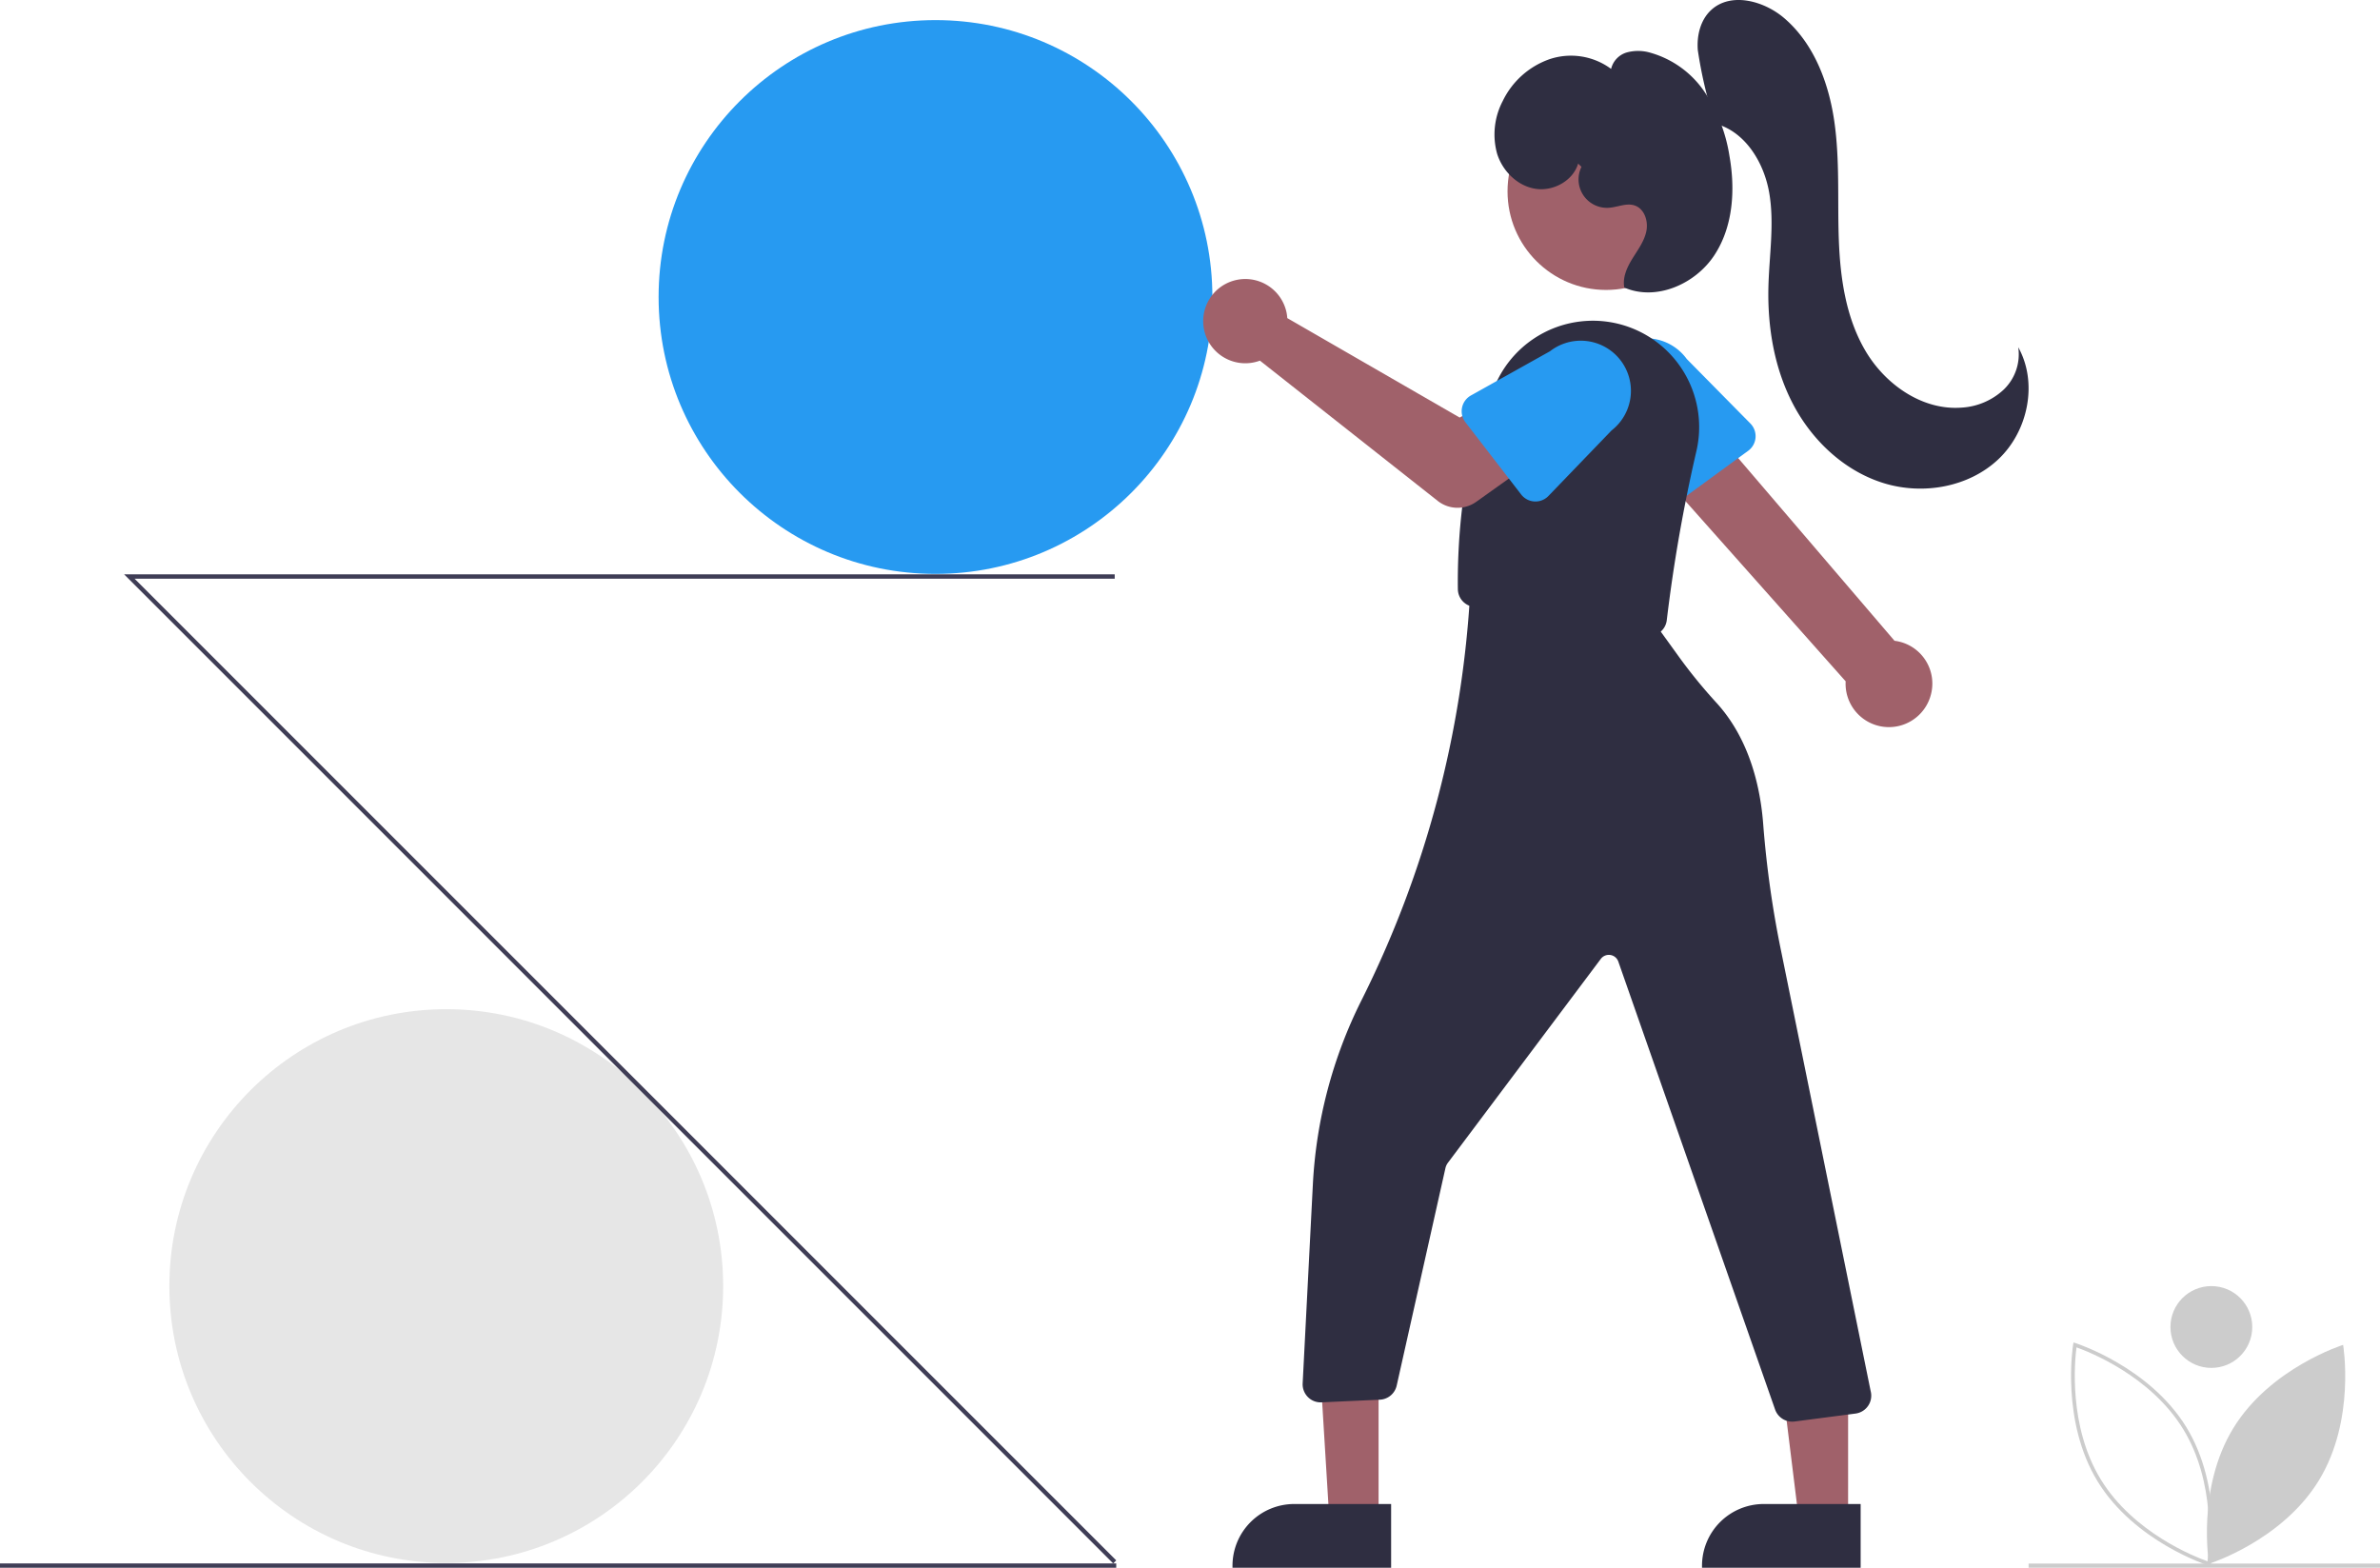 <svg xmlns="http://www.w3.org/2000/svg" width="930.724" height="613.071" viewBox="0 0 930.724 613.071" xmlns:xlink="http://www.w3.org/1999/xlink">
  <g id="Group_19" data-name="Group 19" transform="translate(-125.881 -143.464)">
    <ellipse id="Ellipse_44" data-name="Ellipse 44" cx="108.283" cy="108.283" rx="108.283" ry="108.283" transform="translate(192.114 538.103)" fill="#e6e6e6"/>
    <ellipse id="Ellipse_45" data-name="Ellipse 45" cx="108.283" cy="108.283" rx="108.283" ry="108.283" transform="translate(383.434 151.324)" fill="#279af1"/>
    <path id="Path_280-623" data-name="Path 280" d="M682.043,800.953,295.265,414.175H682.641v1.691H299.349l383.89,383.89Z" transform="translate(-120.843 -46.11)" fill="#3f3d56"/>
    <rect id="Rectangle_20" data-name="Rectangle 20" width="436.515" height="1.692" transform="translate(125.881 754.844)" fill="#3f3d56"/>
    <g id="Group_18" data-name="Group 18" transform="translate(596.399 143.464)">
      <path id="Path_314-624" data-name="Path 314" d="M430.65,638.795a16.859,16.859,0,0,0-14.045-21.7L336.046,522.96l-18.789,19.728L397.5,632.944a16.95,16.95,0,0,0,33.152,5.851Z" transform="translate(-146.253 -366.518)" fill="#a0616a"/>
      <path id="Path_315-625" data-name="Path 315" d="M423.682,546.42a7.054,7.054,0,0,0-2.009-5.526l-24.888-25.236a19.612,19.612,0,1,0-31.736,23.052L381.6,570.183a7.062,7.062,0,0,0,10.417,2.415l28.8-21.046A7.054,7.054,0,0,0,423.682,546.42Z" transform="translate(-207.681 -375.28)" fill="#279af1"/>
      <ellipse id="Ellipse_53" data-name="Ellipse 53" cx="38.544" cy="38.544" rx="38.544" ry="38.544" transform="translate(119.018 36.293)" fill="#a0616a"/>
      <path id="Path_316-626" data-name="Path 316" d="M454.309,625.093a6.981,6.981,0,0,0,2.771-4.809A616.739,616.739,0,0,1,468.7,554.043a41.576,41.576,0,0,0-77.205-28.853c-15.158,28.449-16.316,67.507-16.111,82.979a7.049,7.049,0,0,0,5.89,6.854l67.63,11.384a7.138,7.138,0,0,0,1.193.1,7,7,0,0,0,4.215-1.413Z" transform="translate(-275.789 -377.774)" fill="#2f2e41"/>
      <path id="Path_317-627" data-name="Path 317" d="M445.983,505.509a16.522,16.522,0,0,1,.375,2.574l67.414,38.891,16.386-9.433,17.468,22.869-27.385,19.518a12.555,12.555,0,0,1-15.063-.367L435.664,524.72a16.473,16.473,0,1,1,10.319-19.211Z" transform="translate(-413.471 -383.691)" fill="#a0616a"/>
      <path id="Path_318-628" data-name="Path 318" d="M393.839,540.064,415.627,568.3a7.062,7.062,0,0,0,10.677.585l24.666-25.613a19.612,19.612,0,1,0-24.052-30.985l-30.936,17.3a7.062,7.062,0,0,0-2.143,10.477Z" transform="translate(-291.284 -374.939)" fill="#279af1"/>
      <path id="Path_319-629" data-name="Path 319" d="M339.019,743.364l-19.24,0-4.529-73.97,23.772-.239Z" transform="translate(-270.431 -148.943)" fill="#a0616a"/>
      <path id="Path_320-630" data-name="Path 320" d="M514.162,798.046l-37.889,0h0a24.146,24.146,0,0,0-24.146,24.147v.784l62.036,0Z" transform="translate(-440.667 -209.907)" fill="#2f2e41"/>
      <path id="Path_321-631" data-name="Path 321" d="M226.642,743.365l-19.24,0-9.152-74.21,28.4,0Z" transform="translate(25.557 -148.944)" fill="#a0616a"/>
      <path id="Path_322-632" data-name="Path 322" d="M397.162,798.046l-37.889,0h0a24.146,24.146,0,0,0-24.146,24.147v.784l62.036,0Z" transform="translate(-140.056 -209.907)" fill="#2f2e41"/>
      <path id="Path_323-633" data-name="Path 323" d="M524.824,895.713,548.7,892.6a7.061,7.061,0,0,0,5.906-8.834L519.778,712.613a397.865,397.865,0,0,1-7.172-50.358c-1.017-13.768-5.047-33.238-18.474-47.8A201.88,201.88,0,0,1,478.87,595.6l-10.543-14.6L398.1,569.832l-.048.869a406.986,406.986,0,0,1-42.583,160.35,181.1,181.1,0,0,0-18.994,72.144l-3.98,77.606a7.072,7.072,0,0,0,2.045,5.339,6.981,6.981,0,0,0,5.329,2.075l22.826-1.038a7.074,7.074,0,0,0,6.57-5.509l19.058-85.025a5.55,5.55,0,0,1,.965-2.1l59.808-79.743a3.924,3.924,0,0,1,6.842,1.058l61.313,175.178a7.1,7.1,0,0,0,6.674,4.729,6.927,6.927,0,0,0,.9-.058Z" transform="translate(-293.594 -339.833)" fill="#2f2e41"/>
      <path id="Path_324-634" data-name="Path 324" d="M300.113,471.357a170.952,170.952,0,0,1-6.755-28.476c-.451-5.628.991-11.685,5.09-15.568,7.671-7.268,20.7-3.806,28.726,3.072,11.594,9.94,17.376,25.217,19.561,40.332s1.224,30.485,1.75,45.747,2.709,30.956,10.49,44.1,22.221,23.228,37.451,22.109a26.357,26.357,0,0,0,16.5-6.992,19.131,19.131,0,0,0,5.746-16.613c7.785,13.939,3.838,32.832-7.773,43.79s-29.472,14.056-44.737,9.377-27.828-16.41-35.333-30.5-10.254-30.371-9.856-46.332c.306-12.257,2.39-24.614.318-36.7s-9.634-24.354-21.56-27.2Z" transform="translate(-99.931 -423.272)" fill="#2f2e41"/>
      <path id="Path_325-635" data-name="Path 325" d="M399.8,480.019c-2.033,6.792-9.811,10.981-16.807,9.832s-12.749-6.91-14.875-13.674a28.151,28.151,0,0,1,2.2-20.637A32.137,32.137,0,0,1,388.7,439.16a26.387,26.387,0,0,1,23.993,3.834,8.824,8.824,0,0,1,6.166-6.449,16.861,16.861,0,0,1,9.254.137,38.128,38.128,0,0,1,21.221,15.438,62.042,62.042,0,0,1,9.618,24.792c2.368,13.29,1.494,27.812-5.97,39.06S430.25,533.862,417.862,528.5c-.773-3.949,1.057-7.926,3.175-11.347s4.626-6.755,5.44-10.7-.746-8.761-4.558-10.05c-3.252-1.1-6.719.682-10.145.9a11.117,11.117,0,0,1-10.664-16.019Z" transform="translate(-253.17 -416.046)" fill="#2f2e41"/>
    </g>
    <rect id="Rectangle_23" data-name="Rectangle 23" width="137.428" height="1.644" transform="translate(919.177 754.891)" fill="#ccc"/>
    <path id="Path_292-636" data-name="Path 292" d="M1024.205,669.172c-14.478,23.637-9.5,53.038-9.5,53.038s28.455-8.921,42.933-32.558,9.5-53.038,9.5-53.038S1038.683,645.536,1024.205,669.172Z" transform="translate(-24.957 32.76)" fill="#ccc"/>
    <path id="Path_293-637" data-name="Path 293" d="M995.35,722.8l-.8-.249c-.288-.09-28.882-9.275-43.336-32.871s-9.644-53.243-9.594-53.54l.139-.822.8.249c.288.09,28.882,9.275,43.336,32.872h0c14.453,23.6,9.644,53.242,9.594,53.539Zm-52.413-85.568c-.658,4.976-3.282,30.784,9.522,51.688s36.987,30.291,41.718,31.966c.658-4.976,3.282-30.784-9.522-51.687h0c-12.8-20.9-36.987-30.292-41.718-31.967Z" transform="translate(-5.021 33.114)" fill="#ccc"/>
    <ellipse id="Ellipse_48" data-name="Ellipse 48" cx="15.997" cy="15.997" rx="15.997" ry="15.997" transform="translate(974.658 646.385)" fill="#ccc"/>
  </g>
</svg>